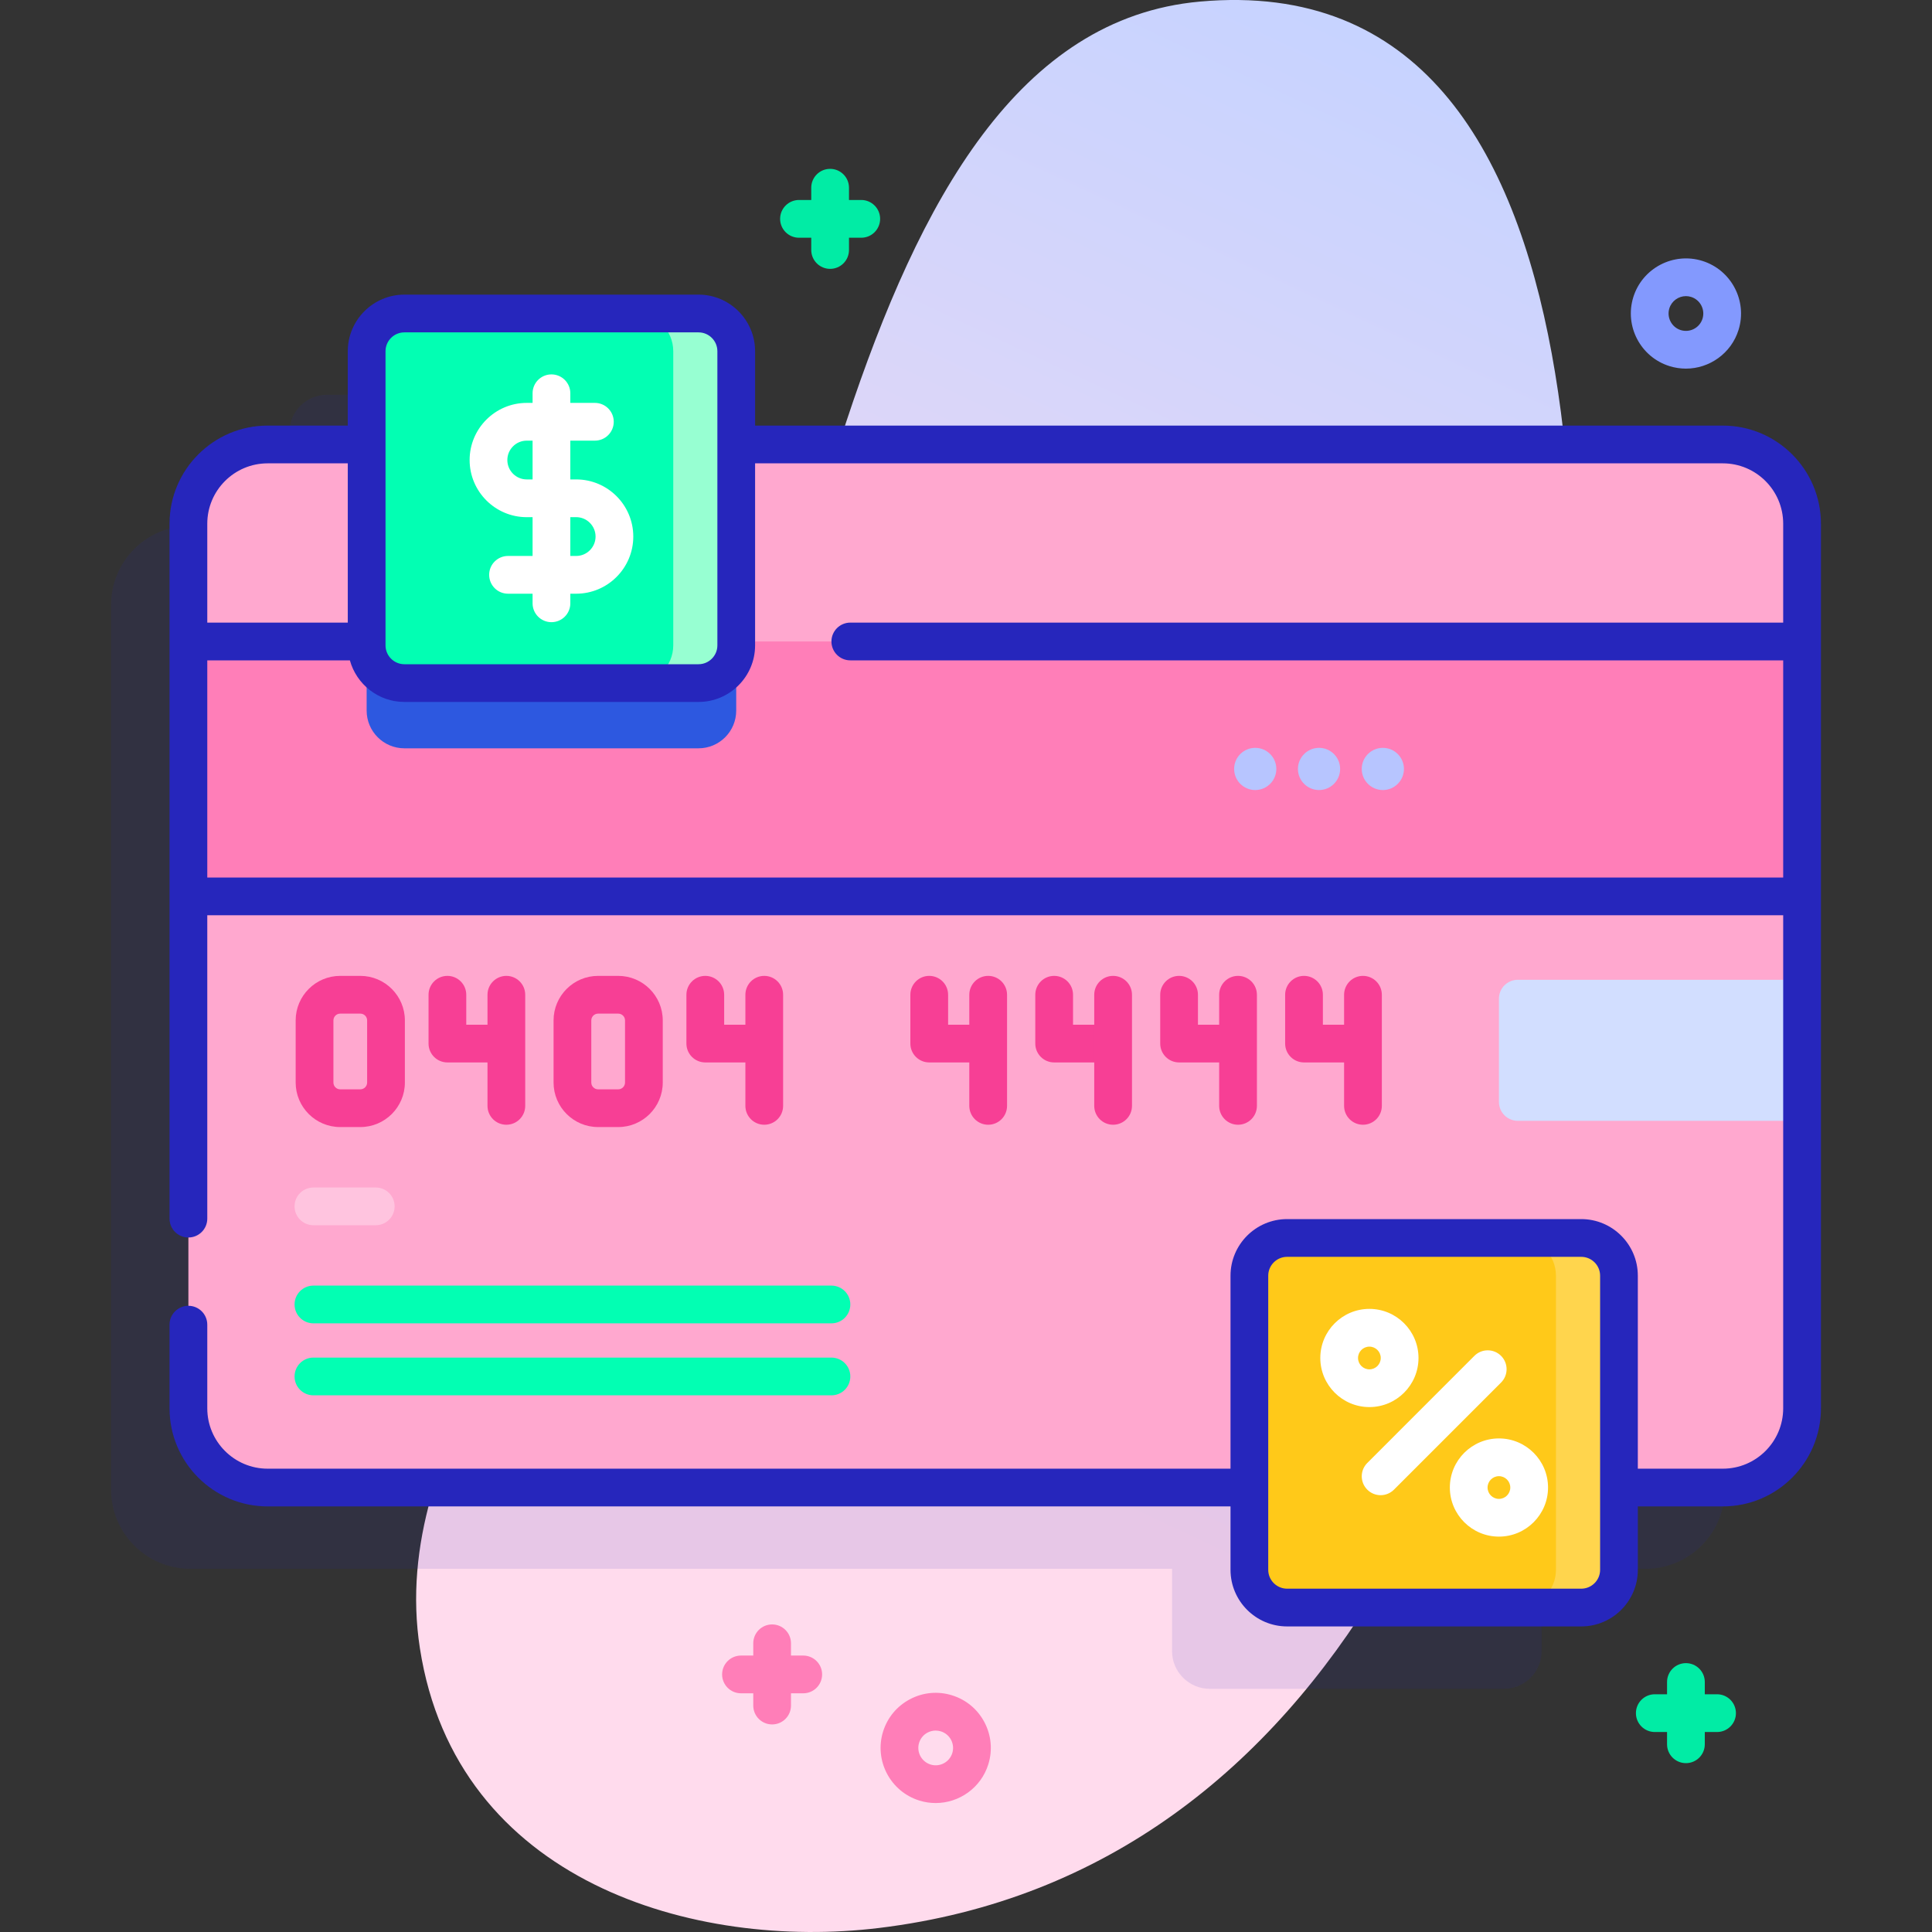 <svg width="80" height="80" viewBox="0 0 80 80" fill="none" xmlns="http://www.w3.org/2000/svg">
<rect x="0" y="0" width="80" height="80" fill="#333333" stroke="none"/>
<g clip-path="url(#clip0)">
<path d="M49.68 0.066C34.708 1.418 33.259 30.133 26.802 44.846C23.602 52.136 16.056 59.657 17.387 68.249C18.888 77.942 28.777 80.761 36.4 79.833C55.263 77.539 63.415 57.794 64.649 39.083C65.41 27.547 67.821 -1.572 49.68 0.066Z" fill="url(#paint0_linear)"/>
<path opacity="0.11" d="M68.137 21.77H27.284V17.909C27.284 17.046 26.585 16.347 25.722 16.347H13.543C12.68 16.347 11.98 17.046 11.98 17.909V21.77H7.88C6.068 21.77 4.599 23.239 4.599 25.051V61.679C4.599 63.492 6.068 64.961 7.88 64.961H48.532V68.368C48.532 69.231 49.232 69.93 50.095 69.93H62.273C63.136 69.93 63.836 69.231 63.836 68.368V64.961H68.137C69.949 64.961 71.418 63.492 71.418 61.679V25.051C71.418 23.239 69.949 21.77 68.137 21.77Z" fill="#2626BC"/>
<path d="M74.62 21.686V58.314C74.62 60.127 73.151 61.595 71.339 61.595H11.082C9.27 61.595 7.801 60.127 7.801 58.314V21.686C7.801 19.873 9.27 18.405 11.082 18.405H71.339C73.151 18.405 74.62 19.873 74.62 21.686Z" fill="#FFA8CF"/>
<path d="M62.849 46.411H74.62V40.571H62.849C62.418 40.571 62.068 40.92 62.068 41.352V45.63C62.068 46.062 62.418 46.411 62.849 46.411Z" fill="#D2DEFF"/>
<path d="M7.801 26.562H74.62V37.117H7.801V26.562Z" fill="#FF7EB8"/>
<path d="M30.485 26.562V29.423C30.485 30.286 29.787 30.986 28.923 30.986H16.745C15.882 30.986 15.182 30.286 15.182 29.423V26.562H30.485Z" fill="#2D58E0"/>
<path d="M28.924 28.285H16.745C15.882 28.285 15.182 27.586 15.182 26.723V14.544C15.182 13.681 15.882 12.981 16.745 12.981H28.924C29.787 12.981 30.486 13.681 30.486 14.544V26.723C30.486 27.586 29.787 28.285 28.924 28.285Z" fill="#02FFB3"/>
<path d="M30.486 14.544V26.722C30.486 27.585 29.787 28.285 28.923 28.285H26.315C27.179 28.285 27.878 27.585 27.878 26.722V14.544C27.878 13.68 27.179 12.982 26.315 12.982H28.923C29.787 12.982 30.486 13.68 30.486 14.544Z" fill="#97FFD2"/>
<path d="M65.475 66.565H53.297C52.434 66.565 51.734 65.866 51.734 65.003V52.824C51.734 51.961 52.434 51.261 53.297 51.261H65.475C66.338 51.261 67.038 51.961 67.038 52.824V65.003C67.038 65.866 66.338 66.565 65.475 66.565Z" fill="#FFC919"/>
<path d="M67.037 52.824V65.002C67.037 65.865 66.339 66.565 65.475 66.565H62.867C63.731 66.565 64.429 65.865 64.429 65.002V52.824C64.429 51.96 63.731 51.262 62.867 51.262H65.475C66.339 51.262 67.037 51.96 67.037 52.824Z" fill="#FFD54D"/>
<path d="M15.559 50.734H12.978C12.546 50.734 12.197 50.384 12.197 49.953C12.197 49.521 12.546 49.172 12.978 49.172H15.559C15.991 49.172 16.34 49.521 16.34 49.953C16.34 50.384 15.991 50.734 15.559 50.734Z" fill="#FFC4DF"/>
<path d="M34.428 54.797H12.978C12.546 54.797 12.197 54.447 12.197 54.015C12.197 53.584 12.546 53.234 12.978 53.234H34.428C34.86 53.234 35.21 53.584 35.21 54.015C35.21 54.447 34.86 54.797 34.428 54.797Z" fill="#02FFB3"/>
<path d="M34.428 57.778H12.978C12.546 57.778 12.197 57.428 12.197 56.997C12.197 56.565 12.546 56.215 12.978 56.215H34.428C34.86 56.215 35.21 56.565 35.21 56.997C35.21 57.428 34.86 57.778 34.428 57.778Z" fill="#02FFB3"/>
<path d="M51.976 32.714C52.459 32.714 52.85 32.322 52.85 31.84C52.85 31.358 52.459 30.967 51.976 30.967C51.494 30.967 51.103 31.358 51.103 31.84C51.103 32.322 51.494 32.714 51.976 32.714Z" fill="#B7C5FF"/>
<path d="M54.619 32.714C55.101 32.714 55.492 32.322 55.492 31.84C55.492 31.358 55.101 30.967 54.619 30.967C54.136 30.967 53.745 31.358 53.745 31.84C53.745 32.322 54.136 32.714 54.619 32.714Z" fill="#B7C5FF"/>
<path d="M57.261 32.714C57.743 32.714 58.134 32.322 58.134 31.84C58.134 31.358 57.743 30.967 57.261 30.967C56.778 30.967 56.387 31.358 56.387 31.84C56.387 32.322 56.778 32.714 57.261 32.714Z" fill="#B7C5FF"/>
<path d="M23.858 19.852H23.616V18.246H24.633C25.064 18.246 25.414 17.896 25.414 17.464C25.414 17.033 25.064 16.683 24.633 16.683H23.616V16.285C23.616 15.853 23.266 15.503 22.834 15.503C22.403 15.503 22.053 15.853 22.053 16.285V16.683H21.811C20.507 16.683 19.446 17.744 19.446 19.049C19.446 20.353 20.507 21.415 21.811 21.415H22.053V23.021H21.036C20.604 23.021 20.255 23.371 20.255 23.802C20.255 24.234 20.604 24.584 21.036 24.584H22.053V24.982C22.053 25.413 22.403 25.763 22.834 25.763C23.266 25.763 23.616 25.413 23.616 24.982V24.584H23.858C25.162 24.584 26.223 23.522 26.223 22.218C26.223 20.913 25.162 19.852 23.858 19.852ZM21.811 19.852C21.368 19.852 21.008 19.492 21.008 19.049C21.008 18.606 21.368 18.246 21.811 18.246H22.053V19.852H21.811ZM23.858 23.021H23.616V21.414H23.858C24.3 21.414 24.661 21.775 24.661 22.218C24.661 22.66 24.3 23.021 23.858 23.021Z" fill="white"/>
<path d="M71.338 17.623H31.267V14.544C31.267 13.252 30.216 12.2 28.924 12.2H16.745C15.453 12.2 14.401 13.252 14.401 14.544V17.623H11.083C8.843 17.623 7.02 19.446 7.02 21.686V50.461C7.02 50.892 7.37 51.242 7.801 51.242C8.233 51.242 8.583 50.892 8.583 50.461V37.899H73.838V58.315C73.838 59.693 72.717 60.815 71.338 60.815H67.819V52.824C67.819 51.532 66.768 50.48 65.475 50.48H53.297C52.004 50.48 50.953 51.532 50.953 52.824V60.815H11.083C9.704 60.815 8.583 59.693 8.583 58.315V54.852C8.583 54.42 8.233 54.07 7.801 54.07C7.37 54.07 7.02 54.42 7.02 54.852V58.315C7.02 60.555 8.843 62.377 11.083 62.377H50.953V65.003C50.953 66.295 52.004 67.347 53.297 67.347H65.475C66.768 67.347 67.819 66.295 67.819 65.003V62.377H71.338C73.579 62.377 75.401 60.555 75.401 58.315V21.686C75.401 19.445 73.579 17.623 71.338 17.623ZM66.257 65.003C66.257 65.433 65.906 65.784 65.475 65.784H53.297C52.866 65.784 52.515 65.433 52.515 65.003V52.824C52.515 52.393 52.866 52.043 53.297 52.043H65.475C65.906 52.043 66.257 52.393 66.257 52.824V65.003ZM15.964 14.544C15.964 14.113 16.314 13.763 16.745 13.763H28.924C29.355 13.763 29.705 14.113 29.705 14.544V26.723C29.705 27.153 29.355 27.504 28.924 27.504H16.745C16.314 27.504 15.964 27.153 15.964 26.723V14.544ZM11.083 19.186H14.401V25.781H8.583V21.686C8.583 20.307 9.704 19.186 11.083 19.186ZM8.583 36.337V27.344H14.488C14.761 28.335 15.668 29.066 16.745 29.066H28.924C30.216 29.066 31.267 28.015 31.267 26.723V19.186H71.338C72.717 19.186 73.838 20.307 73.838 21.686V25.781H35.21C34.778 25.781 34.428 26.131 34.428 26.562C34.428 26.994 34.778 27.344 35.21 27.344H73.838V36.337H8.583Z" fill="#2626BC"/>
<path d="M56.704 58.264C55.583 58.264 54.671 57.352 54.671 56.231C54.671 55.11 55.583 54.198 56.704 54.198C57.825 54.198 58.737 55.11 58.737 56.231C58.737 57.352 57.825 58.264 56.704 58.264ZM56.704 55.761C56.444 55.761 56.233 55.972 56.233 56.231C56.233 56.491 56.444 56.702 56.704 56.702C56.963 56.702 57.174 56.491 57.174 56.231C57.174 55.972 56.963 55.761 56.704 55.761Z" fill="white"/>
<path d="M62.068 63.628C60.947 63.628 60.035 62.716 60.035 61.595C60.035 60.474 60.947 59.562 62.068 59.562C63.189 59.562 64.101 60.474 64.101 61.595C64.101 62.716 63.189 63.628 62.068 63.628ZM62.068 61.125C61.808 61.125 61.597 61.336 61.597 61.595C61.597 61.855 61.808 62.066 62.068 62.066C62.327 62.066 62.538 61.855 62.538 61.595C62.538 61.336 62.327 61.125 62.068 61.125Z" fill="white"/>
<path d="M57.168 61.912C56.968 61.912 56.768 61.836 56.616 61.683C56.311 61.378 56.311 60.884 56.616 60.579L61.051 56.143C61.356 55.838 61.851 55.838 62.156 56.143C62.461 56.448 62.461 56.943 62.156 57.248L57.721 61.683C57.568 61.836 57.368 61.912 57.168 61.912Z" fill="white"/>
<path d="M14.92 46.669H14.087C13.07 46.669 12.243 45.842 12.243 44.825V42.253C12.243 41.236 13.07 40.409 14.087 40.409H14.92C15.937 40.409 16.765 41.236 16.765 42.253V44.825C16.765 45.842 15.937 46.669 14.92 46.669ZM14.087 41.972C13.932 41.972 13.806 42.098 13.806 42.253V44.825C13.806 44.98 13.932 45.107 14.087 45.107H14.921C15.076 45.107 15.202 44.98 15.202 44.825V42.253C15.202 42.098 15.076 41.972 14.921 41.972H14.087Z" fill="#F73F95"/>
<path d="M20.718 43.993H18.526C18.095 43.993 17.745 43.643 17.745 43.212V41.191C17.745 40.759 18.095 40.409 18.526 40.409C18.957 40.409 19.307 40.759 19.307 41.191V42.431H20.718C21.149 42.431 21.499 42.78 21.499 43.212C21.499 43.643 21.149 43.993 20.718 43.993Z" fill="#F73F95"/>
<path d="M20.967 46.573C20.536 46.573 20.186 46.223 20.186 45.791V41.191C20.186 40.759 20.536 40.409 20.967 40.409C21.398 40.409 21.748 40.759 21.748 41.191V45.791C21.748 46.223 21.399 46.573 20.967 46.573Z" fill="#F73F95"/>
<path d="M25.599 46.669H24.766C23.749 46.669 22.922 45.842 22.922 44.825V42.253C22.922 41.236 23.749 40.409 24.766 40.409H25.599C26.616 40.409 27.443 41.236 27.443 42.253V44.825C27.443 45.842 26.616 46.669 25.599 46.669ZM24.766 41.972C24.611 41.972 24.484 42.098 24.484 42.253V44.825C24.484 44.98 24.611 45.107 24.766 45.107H25.599C25.755 45.107 25.881 44.98 25.881 44.825V42.253C25.881 42.098 25.754 41.972 25.599 41.972H24.766Z" fill="#F73F95"/>
<path d="M31.396 43.993H29.205C28.773 43.993 28.423 43.643 28.423 43.212V41.191C28.423 40.759 28.773 40.409 29.205 40.409C29.636 40.409 29.986 40.759 29.986 41.191V42.431H31.396C31.828 42.431 32.177 42.78 32.177 43.212C32.177 43.643 31.828 43.993 31.396 43.993Z" fill="#F73F95"/>
<path d="M31.646 46.573C31.214 46.573 30.865 46.223 30.865 45.791V41.191C30.865 40.759 31.214 40.409 31.646 40.409C32.077 40.409 32.427 40.759 32.427 41.191V45.791C32.427 46.223 32.077 46.573 31.646 46.573Z" fill="#F73F95"/>
<path d="M40.669 43.993H38.477C38.046 43.993 37.696 43.643 37.696 43.212V41.191C37.696 40.759 38.046 40.409 38.477 40.409C38.909 40.409 39.259 40.759 39.259 41.191V42.431H40.669C41.1 42.431 41.45 42.78 41.45 43.212C41.45 43.643 41.1 43.993 40.669 43.993Z" fill="#F73F95"/>
<path d="M40.919 46.573C40.487 46.573 40.137 46.223 40.137 45.791V41.191C40.137 40.759 40.487 40.409 40.919 40.409C41.35 40.409 41.7 40.759 41.7 41.191V45.791C41.7 46.223 41.35 46.573 40.919 46.573Z" fill="#F73F95"/>
<path d="M45.842 43.993H43.65C43.219 43.993 42.869 43.643 42.869 43.212V41.191C42.869 40.759 43.219 40.409 43.65 40.409C44.082 40.409 44.432 40.759 44.432 41.191V42.431H45.842C46.273 42.431 46.623 42.78 46.623 43.212C46.623 43.643 46.273 43.993 45.842 43.993Z" fill="#F73F95"/>
<path d="M46.091 46.573C45.66 46.573 45.31 46.223 45.31 45.791V41.191C45.31 40.759 45.66 40.409 46.091 40.409C46.523 40.409 46.873 40.759 46.873 41.191V45.791C46.873 46.223 46.523 46.573 46.091 46.573Z" fill="#F73F95"/>
<path d="M51.015 43.993H48.823C48.392 43.993 48.042 43.643 48.042 43.212V41.191C48.042 40.759 48.392 40.409 48.823 40.409C49.255 40.409 49.605 40.759 49.605 41.191V42.431H51.015C51.446 42.431 51.796 42.78 51.796 43.212C51.796 43.643 51.446 43.993 51.015 43.993Z" fill="#F73F95"/>
<path d="M51.264 46.573C50.833 46.573 50.483 46.223 50.483 45.791V41.191C50.483 40.759 50.833 40.409 51.264 40.409C51.696 40.409 52.046 40.759 52.046 41.191V45.791C52.046 46.223 51.696 46.573 51.264 46.573Z" fill="#F73F95"/>
<path d="M56.188 43.993H53.996C53.565 43.993 53.215 43.643 53.215 43.212V41.191C53.215 40.759 53.565 40.409 53.996 40.409C54.428 40.409 54.778 40.759 54.778 41.191V42.431H56.188C56.619 42.431 56.969 42.78 56.969 43.212C56.969 43.643 56.619 43.993 56.188 43.993Z" fill="#F73F95"/>
<path d="M56.437 46.573C56.006 46.573 55.656 46.223 55.656 45.791V41.191C55.656 40.759 56.006 40.409 56.437 40.409C56.869 40.409 57.219 40.759 57.219 41.191V45.791C57.219 46.223 56.869 46.573 56.437 46.573Z" fill="#F73F95"/>
<path d="M35.663 8.281H35.155V7.773C35.155 7.342 34.805 6.992 34.374 6.992C33.942 6.992 33.592 7.342 33.592 7.773V8.281H33.085C32.653 8.281 32.303 8.631 32.303 9.062C32.303 9.494 32.653 9.844 33.085 9.844H33.592V10.352C33.592 10.783 33.942 11.133 34.374 11.133C34.805 11.133 35.155 10.783 35.155 10.352V9.844H35.663C36.094 9.844 36.444 9.494 36.444 9.062C36.444 8.631 36.094 8.281 35.663 8.281Z" fill="#01ECA5"/>
<path d="M71.1 70.156H70.592V69.648C70.592 69.217 70.242 68.867 69.811 68.867C69.379 68.867 69.029 69.217 69.029 69.648V70.156H68.522C68.09 70.156 67.74 70.506 67.74 70.938C67.74 71.369 68.09 71.719 68.522 71.719H69.029V72.227C69.029 72.658 69.379 73.008 69.811 73.008C70.242 73.008 70.592 72.658 70.592 72.227V71.719H71.1C71.531 71.719 71.881 71.369 71.881 70.938C71.881 70.506 71.531 70.156 71.1 70.156Z" fill="#01ECA5"/>
<path d="M33.261 68.553H32.753V68.045C32.753 67.614 32.403 67.264 31.972 67.264C31.54 67.264 31.191 67.614 31.191 68.045V68.553H30.683C30.251 68.553 29.901 68.903 29.901 69.334C29.901 69.766 30.251 70.116 30.683 70.116H31.191V70.623C31.191 71.055 31.54 71.405 31.972 71.405C32.403 71.405 32.753 71.055 32.753 70.623V70.116H33.261C33.692 70.116 34.042 69.766 34.042 69.334C34.042 68.903 33.692 68.553 33.261 68.553Z" fill="#FF7EB8"/>
<path d="M38.744 74.66C38.52 74.66 38.292 74.627 38.068 74.557C36.866 74.183 36.193 72.902 36.566 71.701C36.747 71.119 37.144 70.642 37.684 70.359C38.223 70.075 38.841 70.018 39.423 70.2C40.005 70.38 40.481 70.777 40.765 71.317C41.048 71.856 41.105 72.474 40.924 73.056C40.62 74.032 39.717 74.66 38.744 74.66ZM38.744 71.659C38.629 71.659 38.515 71.687 38.41 71.742C38.24 71.831 38.115 71.981 38.058 72.165C37.941 72.543 38.153 72.947 38.532 73.065C38.91 73.183 39.314 72.971 39.432 72.592C39.489 72.409 39.471 72.214 39.382 72.044C39.292 71.874 39.142 71.749 38.959 71.692C38.888 71.67 38.816 71.659 38.744 71.659Z" fill="#FF7EB8"/>
<path d="M69.809 15.264C69.585 15.264 69.358 15.23 69.133 15.161C67.932 14.787 67.259 13.506 67.632 12.304C68.006 11.103 69.287 10.43 70.489 10.803C71.69 11.177 72.363 12.458 71.99 13.659C71.686 14.636 70.782 15.264 69.809 15.264ZM69.811 12.262C69.505 12.262 69.22 12.46 69.124 12.768C69.007 13.147 69.219 13.551 69.597 13.669C69.977 13.787 70.38 13.574 70.498 13.195C70.615 12.817 70.403 12.413 70.025 12.295C69.954 12.273 69.882 12.262 69.811 12.262ZM71.244 13.427H71.245H71.244Z" fill="#8399FE"/>
</g>
<defs>
<linearGradient id="paint0_linear" x1="63.214" y1="4.672" x2="37.798" y2="58.943" gradientUnits="userSpaceOnUse">
<stop stop-color="#C7D3FF"/>
<stop offset="0.593" stop-color="#E7D8F5"/>
<stop offset="0.997" stop-color="#FFDBED"/>
</linearGradient>
<clipPath id="clip0">
<rect width="80" height="80" fill="white"/>
</clipPath>
</defs>
</svg>
